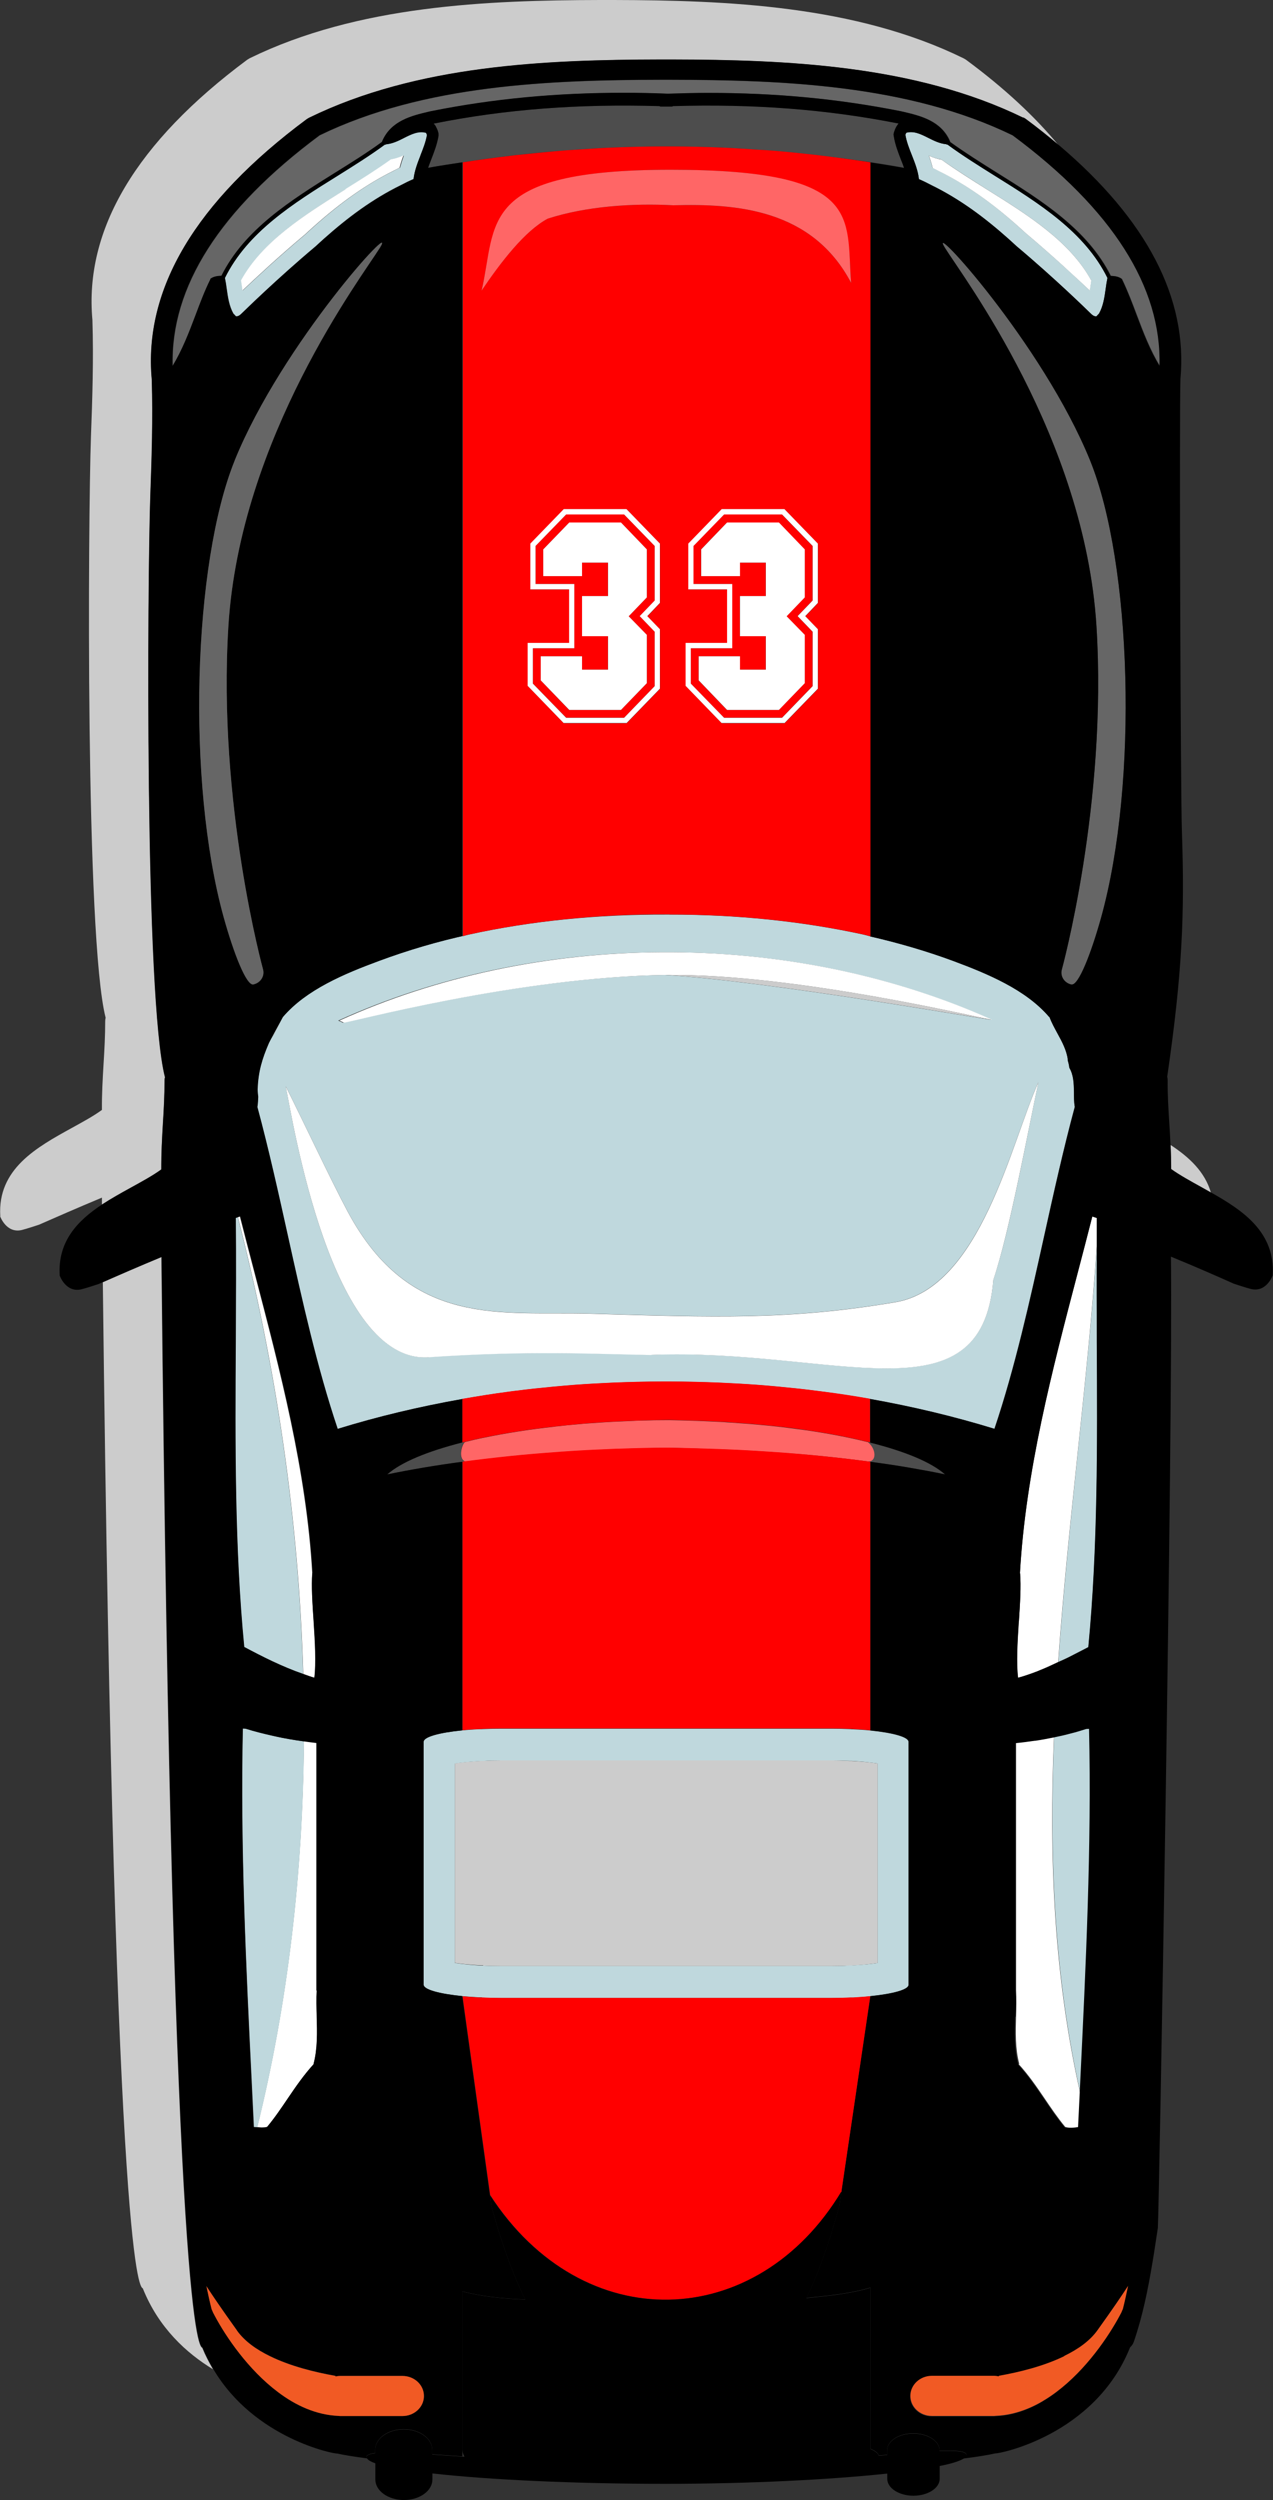 <?xml version="1.0" encoding="UTF-8"?>
<svg id="Layer_2" data-name="Layer 2" xmlns="http://www.w3.org/2000/svg" viewBox="0 0 85.67 168.19">
  <rect x="0" y="0" width="85.67" height="168.19" fill="#333333" stroke="none"/>
  <defs>
    <style>
      .cls-1 {
        fill: #fff;
      }

      .cls-2 {
        fill: #4d4d4d;
      }

      .cls-3 {
        fill: #f15a24;
      }

      .cls-4 {
        fill: #f66;
      }

      .cls-5 {
        fill: #bfd8dd;
      }

      .cls-6 {
        fill: #ccc;
      }

      .cls-7 {
        fill: #666;
      }

      .cls-8 {
        fill: red;
      }
    </style>
  </defs>
  <g id="Layer_2-2" data-name="Layer 2">
    <g>
      <path class="cls-6" d="m44.78,65.59c7.39.46,21.84,3.07,21.98,3.01-.14.06-13.09-3.13-21.98-3.01Z"/>
      <path class="cls-6" d="m18.49,69.52c.18-.32.35-.66.49-1.01-.2.35-.81,1.48-.88,1.64.08-.19.2-.36.33-.53.02-.03.04-.07.06-.1Z"/>
      <path class="cls-6" d="m32.52,132.24c.39.02.79.03,1.21.03h22.2c.42,0,.83-.01,1.22-.03h.17c.37-.03.72-.05,1.05-.09.27-.03.5-.06.7-.09v-13.42c-.19-.03-.43-.06-.7-.09-.32-.03-.68-.06-1.04-.08h-.17c-.39-.03-.79-.04-1.22-.04h-22.2c-.42,0-.82.01-1.21.03h-.16c-.36.03-.71.05-1.04.08-.28.03-.52.06-.72.09v13.42c.2.03.44.06.72.09.32.03.67.06,1.03.08h.16Z"/>
      <path class="cls-6" d="m54.15,96.2c1.54.22,2.95.49,4.2.8-1.25-.31-2.66-.58-4.2-.8Z"/>
      <path class="cls-6" d="m.01,81.83s.41,1.16,1.45.92c.3-.07,1.17-.36,1.17-.36,1.05-.46,2.55-1.12,4.23-1.82,0,.16,0,.31,0,.47.63-.41,1.3-.79,1.95-1.14.74-.41,1.45-.8,2.04-1.22,0-1.05.05-2.09.11-3.1.06-.94.11-1.92.11-2.87,0-.08,0-.16.03-.23-1.38-5.33-1.18-33.6-.99-39.08.09-2.59.18-5.27.1-7.83v-.03c-.56-6.08,2.94-11.97,10.43-17.52l.15-.09c7.3-3.56,16-3.9,23.59-3.92h.89c7.6.02,16.29.35,23.59,3.92l.15.09c.8.59,1.55,1.19,2.26,1.79-1.62-1.97-3.7-3.9-6.26-5.79l-.15-.09C57.57.35,48.87.02,41.28,0h-.89c-7.59.02-16.29.35-23.59,3.92l-.15.09c-7.48,5.55-10.99,11.44-10.43,17.52v.03c.08,2.56,0,5.24-.1,7.83-.19,5.47-.38,33.75.99,39.08-.02.08-.03.15-.03.23,0,.95-.05,1.92-.11,2.87-.06,1.01-.12,2.05-.11,3.1-.59.43-1.3.81-2.04,1.22-2.34,1.29-5,2.75-4.8,5.93Z"/>
      <path class="cls-6" d="m10.86,84.57c-1.54.64-2.91,1.23-3.94,1.69.79,68.12,2.57,67.58,2.69,67.69,1.06,2.65,2.94,4.36,4.72,5.44-.26-.45-.51-.92-.72-1.44-.12-.11-2,.47-2.75-73.37Z"/>
      <polygon class="cls-6" points="56.48 148.4 58.57 134.29 56.63 147.41 56.48 148.4"/>
      <path class="cls-6" d="m80.86,79.9c.21.12.43.24.64.36-.4-1.42-1.48-2.42-2.72-3.23.02.55.04,1.1.04,1.65.59.43,1.3.81,2.04,1.22Z"/>
      <path class="cls-7" d="m73.37,30.99c-3.21-7.93-11.13-16.49-9.77-14.31,1.21,1.94,9.4,12.73,10.19,25.45.74,11.95-2.34,23.12-2.34,23.12-.11.44.19.88.66.98.47.1,1.33-2.12,1.99-4.49,2.54-9.16,2.05-23.88-.73-30.74Z"/>
      <path class="cls-5" d="m32.43,134.39c.42.02.85.03,1.3.03h22.2c.46,0,.89-.01,1.31-.03.06,0,.12,0,.18,0,.4-.02.79-.05,1.14-.09,1.54-.16,2.58-.44,2.58-.77v-16.34c0-.33-1.04-.61-2.58-.77-.35-.04-.74-.06-1.14-.08-.06,0-.12,0-.18-.01-.42-.02-.86-.03-1.31-.03h-22.2c-.45,0-.89.01-1.31.03-.06,0-.12,0-.18,0-.39.02-.77.05-1.13.08-1.55.16-2.6.44-2.6.77v16.34c0,.33,1.06.62,2.61.77.35.03.73.06,1.12.08.06,0,.12,0,.18,0Zm-1.82-2.33v-13.42c.2-.03.44-.06.72-.09.32-.03.67-.06,1.04-.08h.16c.39-.03.79-.04,1.21-.04h22.2c.42,0,.83.01,1.22.03h.17c.36.03.72.05,1.04.09.27.03.5.06.7.09v13.42c-.19.03-.43.06-.7.09-.33.03-.68.06-1.05.08h-.17c-.39.03-.79.04-1.22.04h-22.2c-.42,0-.82-.01-1.21-.03h-.16c-.36-.03-.71-.05-1.03-.09-.28-.03-.52-.06-.72-.09Z"/>
      <path class="cls-1" d="m20.45,117.14c-.07,8.81-1.06,17.54-3.14,25.96.1,0,.2.02.29.02.13,0,.26,0,.38-.04.51-.61.96-1.28,1.4-1.93.53-.78,1.08-1.58,1.73-2.29,0,0,0-.02,0-.03.27-1.02.24-2.12.21-3.19-.02-.58-.03-1.17,0-1.75,0,0,0-.01,0-.02v-16.63c-.28-.03-.57-.07-.85-.11Z"/>
      <path class="cls-5" d="m18.52,116.8c-.06-.01-.12-.03-.18-.04-.62-.14-1.22-.29-1.79-.47-.07-.01-.14-.01-.2-.01-.18,7.87.21,16.01.6,23.89.05.98.09,1.95.14,2.92.08.01.15,0,.23.02,2.08-8.42,3.07-17.15,3.14-25.96-.66-.09-1.3-.2-1.94-.34Z"/>
      <path class="cls-5" d="m15.85,81.94c.03,2.76.02,5.59,0,8.33-.04,6.81-.07,13.86.57,20.53,1.2.64,2.53,1.32,3.98,1.82h0c-.29-10.3-1.81-20.66-4.4-30.74-.05.02-.11.04-.16.06Z"/>
      <path class="cls-1" d="m16.15,81.83s-.09.03-.14.05c2.59,10.08,4.11,20.44,4.4,30.74.25.08.49.18.74.25.12-1,.04-2.42-.05-3.81-.08-1.22-.15-2.38-.09-3.22,0,0,0-.01,0-.02-.39-6.86-2.17-13.64-3.89-20.21-.33-1.26-.66-2.52-.98-3.78Z"/>
      <path class="cls-5" d="m31.22,94.1c.98-.17,1.97-.33,2.97-.46.18-.02.36-.05.54-.07.85-.11,1.71-.2,2.57-.28.26-.02.52-.05.78-.07.81-.07,1.62-.12,2.44-.16.27-.01.54-.03.82-.04,1.06-.04,2.13-.07,3.21-.07h.01s.08,0,.12,0c.07,0,.15,0,.22,0,.04,0,.08,0,.12,0,.03,0,.05,0,.07,0h.01c1.08,0,2.15.03,3.21.07.27.01.55.03.82.04.82.04,1.63.09,2.44.16.26.02.53.05.79.07.86.08,1.72.17,2.57.28.18.02.37.05.55.07,1.03.14,2.05.3,3.06.47,0,0,0,0,.01,0,2.86.51,5.65,1.18,8.37,2.01,1.39-4.13,2.38-8.61,3.34-12.94.64-2.89,1.3-5.88,2.07-8.73,0,0-.01-.01-.01-.02-.05-.31-.05-.64-.05-.95,0-.61-.03-1.18-.31-1.65-.02-.19-.07-.37-.12-.55,0,0,.02,0,.02.01-.08-.63-.38-1.19-.7-1.77-.19-.36-.39-.73-.54-1.11,0,0-.01,0-.02,0-1.58-1.85-4.16-2.92-6.46-3.77-1.79-.67-3.68-1.21-5.59-1.65-.15-.04-.3-.08-.46-.12-4.11-.89-8.51-1.35-13.09-1.34h0s-.08,0-.12,0c-4.68-.02-9.17.43-13.35,1.35-2.08.45-4.11,1.05-6.05,1.77-2.3.86-4.88,1.92-6.46,3.77,0,0-.03.05-.06.11-.14.35-.32.68-.49,1.01-.02.04-.04.07-.06.1-.13.17-.25.34-.33.53-.46,1.07-.71,1.92-.76,3.11,0,.18.02.34.04.51,0,.22-.02.44-.05.65,0,.01-.01.01-.01.02.77,2.85,1.43,5.83,2.07,8.73.96,4.34,1.95,8.81,3.34,12.94,2.72-.84,5.52-1.5,8.38-2.01h0s.07-.01.1-.02Zm13.27-30.04s0,0,0,0h.27s.03,0,.04,0h.19s.01,0,.02,0h.14s0,0,0,0c7.68.04,15.12,1.64,21.57,4.54-.14.06-14.58-2.55-21.98-3.01-10.04.14-21.56,3.28-21.68,3.21-.1-.06-.2-.09-.3-.14,6.48-2.94,13.96-4.56,21.69-4.6Zm-15.64,27.24c-6.6.45-9.16-15.99-9.62-18.22,1,1.99,3.04,6.31,4.15,8.39,4.23,7.94,10.4,6.72,16.35,6.9,8.37.25,13.36.44,20.52-.77,5.74-.97,7.82-10.81,9.63-14.79-.72,3.37-1.92,10.01-3.03,13.28-.77,9.64-10.77,4.57-23.01,5.05-3.99-.07-8.22-.31-14.98.15Z"/>
      <path class="cls-2" d="m34.34,10.48c.14-.02.28-.03.42-.05.96-.11,1.93-.21,2.89-.28.42-.03.84-.06,1.25-.09.73-.05,1.47-.1,2.2-.13,1.21-.05,2.42-.08,3.64-.08h.17s.11,0,.11,0c1.21,0,2.42.03,3.62.08.73.03,1.45.08,2.18.13.42.03.84.05,1.25.08.96.08,1.92.18,2.88.29.14.02.27.03.41.05,1.84.22,3.67.47,5.48.8-.06-.19-.14-.37-.21-.56-.18-.47-.39-.99-.48-1.57l-.02-.12.03-.14c.04-.15.09-.26.17-.4l.14-.19h-.05c-4.78-.95-9.68-1.33-15.13-1.17l-.05.03h-.23s-.57,0-.57,0l-.06-.03c-5.46-.15-10.36.22-15.16,1.17h-.04s.12.15.12.15c.11.19.15.31.18.41l.04.12v.16c-.11.6-.32,1.13-.5,1.59-.08.19-.15.38-.21.56.76-.14,1.53-.25,2.3-.37,0,0,0,0,0,0,1.07-.17,2.14-.31,3.21-.44Z"/>
      <path class="cls-2" d="m58.4,98.32c.93.12,1.84.26,2.7.4.87.15,1.71.3,2.5.47-.93-.82-2.69-1.55-5.04-2.14-.05-.01-.11-.02-.17-.04.56.46.61,1.32,0,1.31Z"/>
      <path class="cls-4" d="m58.4,97.01s-.03,0-.04,0c-1.25-.31-2.66-.58-4.2-.8-.52-.07-1.06-.14-1.61-.21-.06,0-.13-.01-.19-.02-.47-.05-.95-.1-1.43-.14-.15-.01-.3-.03-.45-.04-.41-.03-.83-.06-1.25-.09-.18-.01-.37-.02-.55-.04-.42-.02-.85-.04-1.28-.06-.18,0-.35-.02-.53-.02-.6-.02-1.21-.04-1.83-.05h0c-.63,0-1.26.01-1.88.03-.18,0-.36.01-.54.02-.44.02-.88.04-1.32.06-.19.01-.37.02-.55.03-.44.03-.87.06-1.3.09-.15.01-.3.02-.45.04-.51.04-1.02.09-1.51.15-.05,0-.1,0-.15.02-1.75.19-3.36.45-4.8.75,0,0-.01,0-.02,0-.42.09-.82.18-1.21.28-.17.04-.54,1.09,0,1.32.99-.13,2.02-.25,3.07-.36,0,0,0,0,.01,0,1.06-.11,2.16-.2,3.28-.28.09,0,.18-.01.27-.02.96-.06,1.94-.12,2.94-.16.26-.01.52-.02.78-.03,1.11-.04,2.23-.07,3.38-.08h0c1.12.02,2.21.06,3.29.1.26,0,.51.02.76.03.96.04,1.91.09,2.84.16.1,0,.2.01.29.02,2.17.15,4.24.36,6.19.62.61,0,.56-.85,0-1.31Z"/>
      <path class="cls-2" d="m31.29,98.32c-.54-.22-.17-1.28,0-1.32-.06.01-.12.03-.17.04-2.35.59-4.12,1.33-5.05,2.15,1.55-.32,3.25-.61,5.05-.85,0,0,0,0,.01,0,.05,0,.11-.01.16-.02Z"/>
      <path class="cls-5" d="m71.59,111.65c.11-.06.23-.11.34-.16.45-.23.9-.45,1.32-.68.65-6.68.61-13.72.57-20.53-.01-2.12-.02-4.28,0-6.43-.64,9.21-1.94,18.59-2.6,27.97.12-.06.26-.11.38-.17Z"/>
      <path class="cls-1" d="m69.88,112.41c.06-.02.11-.05.17-.07.4-.16.78-.34,1.16-.52.66-9.39,1.97-18.76,2.6-27.97,0-.64,0-1.28,0-1.91-.1-.03-.2-.07-.3-.1-.32,1.26-.65,2.52-.98,3.78-1.72,6.56-3.5,13.34-3.89,20.21,0,0,0,.01.01.02.07.85,0,2-.08,3.22-.09,1.38-.18,2.81-.05,3.81.47-.13.92-.29,1.36-.46Z"/>
      <path class="cls-7" d="m68.16,9.11c-7.04-3.42-15.55-3.72-22.98-3.74h-.15s-.24,0-.24,0h-.29c-7.43.02-15.95.32-22.98,3.74-6.72,4.99-10.04,10.21-9.89,15.52.65-1.06,1.11-2.26,1.55-3.43.3-.8.61-1.63.99-2.41v-.03s.05-.02.05-.02c.22-.15.48-.17.71-.18,1.56-3.12,4.66-5.07,7.66-6.94,1.11-.7,2.16-1.36,3.15-2.07,0,0,0,0,0-.02.59-1.41,2.01-1.74,3.15-2.01l.18-.04c4.18-.83,8.36-1.23,12.95-1.23.95,0,1.92.02,2.9.06.04,0,.08,0,.12,0h0c.89-.03,1.78-.06,2.64-.06,4.59,0,8.77.4,12.95,1.23l.18.04c1.14.27,2.56.6,3.15,2.01,0,0,0,.01,0,.02.99.72,2.04,1.38,3.15,2.07,3,1.87,6.1,3.82,7.66,6.94.23.01.49.03.71.18l.03.02.02.03c.37.78.69,1.61.99,2.41.44,1.17.9,2.36,1.55,3.43.15-5.31-3.17-10.53-9.89-15.52Z"/>
      <path class="cls-5" d="m72.7,140.83c.01-.22.02-.44.03-.67.38-7.88.77-16.03.6-23.89-.07,0-.13,0-.2.01-.35.11-.71.21-1.07.31-.37.1-.74.18-1.12.26-.33,8.03-.01,16.06,1.77,23.98Z"/>
      <path class="cls-1" d="m68.56,138.87c.65.71,1.2,1.51,1.73,2.29.44.65.89,1.32,1.4,1.93.27.08.59.05.9,0,.04-.75.07-1.5.11-2.25-1.79-7.92-2.11-15.95-1.77-23.98-.41.08-.82.16-1.23.22-.01,0-.02,0-.04,0-.43.07-.85.12-1.28.16v16.63s0,.01,0,.02c.03.58.02,1.18,0,1.75-.03,1.06-.06,2.17.21,3.19,0,.01,0,.02,0,.03Z"/>
      <path class="cls-5" d="m68.42,16.57c2.63,2.21,4.8,4.35,4.91,4.45.17.17.29.28.46.26.06-.06.11-.12.17-.18.29-.5.37-1.09.45-1.67.03-.24.07-.49.12-.73-1.52-3.09-4.6-5.02-7.59-6.88-1.07-.67-2.18-1.36-3.17-2.09-.04,0-.07-.01-.1-.03-.43-.04-.82-.23-1.19-.42-.5-.25-.97-.49-1.49-.35-.02.05-.04.09-.06.14.08.47.26.93.44,1.38.2.51.4,1.03.47,1.59,0,0,0,.01.01.02.28.12.57.26.87.42,1.87.92,3.54,2.16,5.15,3.59.19.17.37.33.56.51Zm-5.66-5.28c-.07-.29-.16-.56-.25-.82.25.11.53.21.84.26,1,.71,2.09,1.39,3.05,2,2.75,1.72,5.59,3.49,7.03,6.13-.02.14-.09.59-.1.68-.93-.89-2.51-2.35-4.26-3.82-.15-.14-.34-.31-.53-.48-1.87-1.67-3.58-2.86-5.38-3.75-.13-.07-.27-.14-.41-.21Z"/>
      <path class="cls-1" d="m69.08,15.73c1.75,1.47,3.32,2.93,4.26,3.82.01-.09.08-.55.1-.68-1.44-2.64-4.29-4.42-7.03-6.13-.97-.61-2.06-1.29-3.05-2-.31-.05-.6-.16-.84-.26.09.25.18.53.25.82.14.07.27.14.41.21,1.8.89,3.51,2.08,5.38,3.75.19.17.38.34.53.48Z"/>
      <path class="cls-5" d="m27.19,9.27c-.38.19-.77.38-1.19.42-.03.02-.06.03-.1.03-1,.73-2.1,1.42-3.17,2.09-2.99,1.86-6.07,3.79-7.59,6.88.05.24.09.49.12.73.08.57.17,1.17.45,1.67.06.06.12.12.17.18.17.02.29-.09.46-.26.1-.1,2.28-2.24,4.91-4.45.19-.17.37-.34.56-.51,1.6-1.43,3.27-2.67,5.15-3.59.3-.16.59-.3.87-.42,0,0,0-.01.01-.02.06-.56.27-1.08.47-1.59.17-.45.36-.91.44-1.38-.02-.05-.03-.09-.06-.14-.52-.14-.99.1-1.49.35Zm-.28,2.01c-.14.07-.29.14-.43.22-1.77.87-3.48,2.07-5.35,3.74-.19.17-.38.34-.57.52-1.72,1.44-3.27,2.88-4.22,3.78-.01-.09-.08-.55-.1-.68,1.45-2.64,4.29-4.42,7.04-6.13.97-.61,2.06-1.29,3.06-2,.31-.05.6-.15.84-.26-.09.25-.18.53-.26.82Z"/>
      <path class="cls-1" d="m23.26,12.73c-2.75,1.72-5.59,3.49-7.04,6.13.02.14.09.59.1.68.95-.9,2.5-2.34,4.22-3.78.19-.18.38-.35.57-.52,1.87-1.67,3.58-2.86,5.35-3.74.15-.08.29-.15.43-.22.07-.29.16-.56.26-.82-.25.11-.53.21-.84.26-.99.71-2.08,1.39-3.06,2Z"/>
      <path d="m68.87,7.92c-7.3-3.56-16-3.9-23.59-3.92h-.89c-7.59.02-16.29.35-23.59,3.92l-.15.09c-7.48,5.55-10.99,11.44-10.43,17.52v.03c.08,2.56,0,5.24-.1,7.83-.19,5.47-.38,33.75.99,39.08-.02.08-.03.15-.03.23,0,.95-.05,1.92-.11,2.87-.06,1.01-.12,2.05-.11,3.1-.59.43-1.3.81-2.04,1.22-.65.36-1.32.73-1.95,1.14-1.65,1.09-3,2.49-2.85,4.79,0,0,.41,1.16,1.45.92.3-.07,1.17-.36,1.17-.36.09-.04.2-.09.3-.13,1.03-.45,2.4-1.05,3.94-1.69.76,73.85,2.63,73.26,2.75,73.37.21.52.46.99.72,1.44,2.76,4.7,8.21,5.74,8.34,5.69.49.11,1.2.22,2.03.33-.02-.03-.06-.06-.06-.09,0-.14.21-.23.59-.28v-.22c0-.76.86-1.38,1.92-1.38s1.92.62,1.92,1.38v.31c.63.04,1.31.09,2.03.14v-11.1c1.24.33,2.65.48,4.23.55-.09-.19-.19-.39-.28-.59-.76-1.67-1.43-3.57-2-5.72l-.1-.73-1.86-13.37s.01,0,.01,0c-1.55-.16-2.61-.44-2.61-.77v-16.34c0-.33,1.05-.62,2.6-.77,0,0,0,0,0,0v-18.07c-1.8.24-3.5.53-5.05.85.93-.82,2.7-1.55,5.05-2.15v-2.92c-2.87.51-5.67,1.17-8.38,2.01-1.39-4.13-2.38-8.61-3.34-12.94-.64-2.89-1.3-5.88-2.07-8.73,0,0,.01-.01.01-.02.03-.21.04-.43.05-.65-.02-.17-.04-.34-.04-.51.04-1.19.3-2.04.76-3.11.07-.16.69-1.28.88-1.64.04-.07.06-.11.06-.11,1.58-1.85,4.16-2.92,6.46-3.77,1.94-.72,3.97-1.32,6.05-1.77-.15.03-.29.08-.44.11V10.92c-.77.12-1.54.23-2.3.37.06-.18.14-.37.21-.56.18-.47.39-.99.49-1.59v-.16s-.03-.12-.03-.12c-.03-.11-.08-.22-.18-.41l-.12-.14h.04c4.8-.96,9.7-1.33,15.16-1.17l.06.03h.57s.23,0,.23,0l.05-.03c5.45-.16,10.36.22,15.13,1.16h.05s-.14.21-.14.21c-.08.14-.12.26-.17.4l-.03.14.02.12c.09.58.3,1.1.48,1.57.08.19.15.38.21.56-1.81-.33-3.64-.58-5.48-.8,1.07.13,2.14.27,3.2.44v52.06c1.92.44,3.8.99,5.59,1.65,2.3.86,4.88,1.92,6.46,3.77,0,0,.01,0,.02,0,.14.39.34.75.54,1.11.32.58.61,1.14.7,1.77,0,0-.02,0-.02-.01.05.18.1.36.12.55.28.48.3,1.05.31,1.65,0,.31,0,.64.05.95,0,.01.01.01.01.02-.77,2.85-1.43,5.83-2.07,8.73-.96,4.34-1.95,8.81-3.34,12.94-2.71-.84-5.51-1.5-8.37-2.01v2.93h0c2.35.59,4.11,1.32,5.04,2.14-.8-.17-1.63-.32-2.5-.47-.87-.15-1.77-.28-2.7-.4-1.94-.26-4.01-.47-6.19-.62,2.24.16,4.37.38,6.36.65v18.06c1.54.16,2.58.44,2.58.77v16.34c0,.33-1.04.61-2.58.77l-2.09,14.1c-.55,2.07-1.19,3.92-1.9,5.54-.1.23-.21.44-.31.66,1.55-.16,2.99-.3,4.31-.7v10.85h0c.35.14.51.29.56.45.2-.02.37-.03.56-.05v-.3c0-.63.79-1.14,1.76-1.14s1.77.51,1.77,1.14v.04c1.17-.05,1.81.01,1.81.28,0,.08-.09.16-.23.24.9-.11,1.65-.23,2.18-.35.15.05,6.68-1.18,9.06-7.13.12-.11.21-.24.26-.4.59-1.72.95-3.52,1.25-5.32.03-.2.07-.41.1-.61.09-.57.17-1.13.26-1.7.07-.5,1.03-54,.88-65.35,1.68.69,3.18,1.35,4.23,1.82,0,0,.87.29,1.17.36,1.04.24,1.45-.92,1.45-.92.18-2.9-2-4.37-4.16-5.58-.22-.12-.43-.24-.64-.36-.74-.41-1.45-.8-2.04-1.22,0-.55-.01-1.11-.04-1.65-.02-.49-.05-.97-.08-1.45-.06-.94-.12-1.92-.11-2.87,0-.08-.01-.16-.03-.23,1.02-7,1.18-10.98.99-16.46-.09-2.59-.18-27.89-.1-30.45v-.03c.5-5.43-2.25-10.71-8.17-15.73-.71-.6-1.46-1.2-2.26-1.79l-.15-.09ZM22.58,159.88c.1-.02.21-.04.32-.04h4.18c.8,0,1.45.6,1.45,1.35s-.65,1.35-1.45,1.35h-4.18s-.09,0-.13-.01c-1.5-.06-2.87-.7-4.06-1.6-2.01-1.51-3.5-3.73-4.25-5.12-.22-.41-.05-.09-.22-.46-.13-.51-.24-1.03-.35-1.55.45.69.97,1.46,2.05,2.97.51.72,1.31,1.29,2.24,1.74,1.35.66,2.98,1.07,4.4,1.32,0,.01,0,.03,0,.04Zm-1.27-25.97c-.03.58-.01,1.18,0,1.75.03,1.06.06,2.17-.21,3.19,0,.01,0,.02,0,.03-.65.71-1.2,1.51-1.73,2.29-.44.65-.89,1.32-1.4,1.93-.12.03-.25.04-.38.04-.09,0-.19-.01-.29-.02-.08,0-.15,0-.23-.02-.05-.97-.09-1.94-.14-2.92-.38-7.88-.77-16.03-.6-23.89.07,0,.13,0,.2.01.57.18,1.17.33,1.79.47.06.01.12.03.18.04.63.14,1.28.25,1.94.34.28.04.56.08.85.11v16.63s0,.01,0,.02Zm-.29-28.09s0,.01,0,.02c-.07.85,0,2,.09,3.22.09,1.38.18,2.81.05,3.81-.25-.07-.5-.16-.74-.25h0c-1.44-.5-2.78-1.18-3.98-1.82-.65-6.68-.61-13.72-.57-20.53.01-2.74.03-5.58,0-8.33.05-.02.11-.04.16-.06.05-.02.09-.03.14-.05.32,1.26.65,2.52.98,3.78,1.72,6.56,3.5,13.34,3.89,20.21Zm4.54-89.13c-1.21,1.94-9.4,12.73-10.19,25.45-.74,11.95,2.34,23.12,2.34,23.12.11.44-.19.88-.66.98-.47.1-1.33-2.12-1.99-4.49-2.54-9.16-2.05-23.88.73-30.74,3.21-7.93,11.13-16.49,9.77-14.31Zm2.74-6.24c-.2.51-.4,1.03-.47,1.59,0,0,0,.01-.01.02-.28.12-.57.26-.87.42-1.87.92-3.54,2.16-5.15,3.59-.19.17-.37.33-.56.51-2.63,2.21-4.8,4.35-4.91,4.45-.17.17-.29.28-.46.26-.06-.06-.11-.12-.17-.18-.29-.5-.37-1.09-.45-1.67-.03-.24-.07-.49-.12-.73,1.52-3.09,4.6-5.02,7.59-6.88,1.07-.67,2.18-1.36,3.17-2.09.04,0,.07-.01.1-.03.43-.04.82-.23,1.19-.42.5-.25.97-.49,1.49-.35.02.05.04.09.06.14-.08.47-.26.93-.44,1.38Zm33.55,1.61s0-.01-.01-.02c-.06-.56-.27-1.08-.47-1.59-.18-.45-.36-.91-.44-1.38.02-.05.03-.09.06-.14.52-.14.99.1,1.49.35.38.19.77.38,1.19.42.03.02.06.03.1.03,1,.73,2.1,1.42,3.17,2.09,2.99,1.86,6.07,3.79,7.59,6.88-.05.24-.09.49-.12.73-.08.57-.17,1.17-.45,1.67-.06.06-.12.12-.17.18-.17.02-.29-.09-.46-.26-.1-.1-2.28-2.24-4.91-4.45-.19-.17-.37-.34-.56-.51-1.6-1.43-3.27-2.67-5.15-3.59-.3-.16-.59-.3-.87-.42Zm10.26,54.18c-.47-.1-.76-.54-.66-.98,0,0,3.08-11.17,2.34-23.12-.79-12.71-8.98-23.5-10.19-25.45-1.36-2.19,6.55,6.38,9.77,14.31,2.78,6.87,3.27,21.59.73,30.74-.66,2.37-1.52,4.59-1.99,4.49Zm-3.54,42.83c.08-1.22.15-2.38.08-3.22,0,0,0-.01-.01-.02.39-6.86,2.17-13.64,3.89-20.21.33-1.26.66-2.52.98-3.78.1.03.2.07.3.1,0,.63,0,1.27,0,1.91-.01,2.15,0,4.31,0,6.43.04,6.81.07,13.86-.57,20.53-.42.22-.87.45-1.32.68-.11.06-.22.11-.34.16-.12.06-.25.11-.38.17-.38.18-.76.36-1.16.52-.06.02-.11.05-.17.07-.44.17-.89.33-1.36.46-.12-1-.04-2.42.05-3.81Zm-.22,26.6c.02-.58.03-1.17,0-1.75,0,0,0-.01,0-.02v-16.63c.43-.04.86-.1,1.28-.16.01,0,.02,0,.04,0,.42-.06.83-.14,1.23-.22.38-.08.76-.16,1.12-.26.37-.09.73-.2,1.07-.31.07-.01.14-.01.2-.01.18,7.87-.22,16.01-.6,23.89-.01.22-.02.44-.03.67-.04.75-.07,1.51-.11,2.25-.31.04-.63.07-.9,0-.51-.61-.96-1.28-1.4-1.93-.53-.78-1.08-1.58-1.73-2.29,0,0,0-.02,0-.03-.27-1.02-.24-2.12-.21-3.19Zm7.2,19.69c-.17.37,0,.05-.22.46-.74,1.39-2.24,3.61-4.25,5.12-.29.22-.59.42-.91.61,0,0-.02.01-.03.02-.32.19-.64.35-.98.49,0,0,0,0,0,0-.68.28-1.4.46-2.15.49-.04,0-.09.01-.13.01h-4.18c-.8,0-1.45-.6-1.45-1.35s.65-1.35,1.45-1.35h4.18c.11,0,.22.01.32.04,0-.01,0-.03,0-.04,1.42-.25,3.05-.66,4.4-1.32.93-.45,1.73-1.02,2.24-1.74,1.08-1.51,1.6-2.28,2.05-2.97-.11.52-.22,1.04-.35,1.55Zm2.49-130.73c-.65-1.06-1.11-2.26-1.55-3.43-.3-.8-.61-1.63-.99-2.41l-.02-.03-.03-.02c-.22-.15-.48-.17-.71-.18-1.56-3.12-4.66-5.07-7.66-6.94-1.11-.7-2.16-1.36-3.15-2.07,0,0,0,0,0-.02-.59-1.41-2.01-1.74-3.15-2.01l-.18-.04c-4.18-.83-8.36-1.23-12.95-1.23-.86,0-1.75.02-2.64.05h0s-.08,0-.12,0c-.99-.04-1.96-.06-2.9-.06-4.59,0-8.77.4-12.95,1.23l-.18.04c-1.14.27-2.56.6-3.15,2.01,0,0,0,.01,0,.02-.98.72-2.04,1.38-3.15,2.07-3,1.87-6.1,3.82-7.66,6.94-.23.01-.49.03-.71.18l-.03.02v.03c-.39.78-.7,1.61-1,2.41-.44,1.17-.9,2.36-1.55,3.43-.15-5.31,3.17-10.53,9.89-15.52,7.04-3.42,15.55-3.72,22.98-3.74h.29s.24,0,.24,0h.15c7.43.02,15.95.32,22.98,3.74,6.72,4.99,10.04,10.21,9.89,15.52Z"/>
      <path d="m34.36,97.96c1.07-.11,2.17-.2,3.29-.28-1.12.08-2.22.17-3.28.28,0,0,0,0-.01,0Z"/>
      <path class="cls-1" d="m44.78,65.59c8.89-.12,21.84,3.07,21.98,3.01-6.45-2.9-13.89-4.5-21.57-4.54,0,0,0,0,0,0h-.14s-.02,0-.02,0h-.19s-.03,0-.04,0h-.27s0,0,0,0c-7.73.04-15.21,1.66-21.69,4.6.1.05.2.08.3.14.12.07,11.63-3.07,21.68-3.21Z"/>
      <path class="cls-8" d="m32.43,116.31c.42-.02.85-.03,1.31-.03h22.2c.46,0,.89.01,1.31.03.06,0,.12,0,.18.01.4.02.79.05,1.14.08v-18.06c-1.99-.27-4.12-.49-6.36-.65-.1,0-.19-.01-.29-.02-.93-.06-1.88-.12-2.84-.16-.25-.01-.51-.02-.76-.03-1.08-.04-2.17-.07-3.29-.09h0c-1.14,0-2.27.03-3.38.07-.26,0-.52.02-.78.03-1,.04-1.98.09-2.94.16-.09,0-.18.01-.27.02-1.13.08-2.22.17-3.29.28-1.06.11-2.08.23-3.07.36-.05,0-.11.01-.16.02,0,0,0,0-.01,0v18.07s0,0,0,0c.35-.04.73-.06,1.13-.08.06,0,.12,0,.18,0Z"/>
      <path class="cls-8" d="m32.5,96.72s.01,0,.02,0c1.44-.3,3.06-.56,4.8-.75.05,0,.1-.01.15-.02.49-.05,1-.1,1.51-.15.15-.01.3-.02.45-.04.43-.03.86-.06,1.3-.09.18-.01.37-.02.55-.03.43-.02.87-.04,1.32-.06.18,0,.36-.02.54-.02.62-.02,1.24-.03,1.88-.04h0c.62.02,1.23.03,1.83.05.18,0,.35.02.53.02.43.02.86.04,1.28.06.19.01.37.02.55.04.42.03.84.06,1.25.09.15.01.3.02.45.04.49.04.96.09,1.43.14.06,0,.13.01.19.02.55.06,1.09.13,1.61.21,1.54.22,2.95.49,4.2.8.01,0,.03,0,.04,0,.05.01.11.03.17.04h0s0-2.93,0-2.93c0,0,0,0-.01,0-1.01-.18-2.03-.34-3.06-.47-.18-.02-.37-.05-.55-.07-.85-.11-1.71-.2-2.57-.28-.26-.02-.52-.05-.79-.07-.81-.07-1.62-.12-2.44-.16-.27-.01-.55-.03-.82-.04-1.06-.04-2.14-.07-3.21-.07h-.01s-.05,0-.07,0c-.04,0-.08,0-.12,0-.08,0-.15,0-.22,0-.04,0-.08,0-.12,0h-.01c-1.08,0-2.15.03-3.21.07-.27.01-.55.03-.82.04-.82.04-1.63.09-2.44.16-.26.02-.52.05-.78.07-.86.08-1.72.17-2.57.28-.18.02-.36.04-.54.07-1,.13-1.99.29-2.97.46-.03,0-.07.01-.1.02h0v2.93c.06-.01.12-.03.17-.04.39-.1.79-.19,1.21-.28Z"/>
      <path class="cls-8" d="m56.63,147.41l1.94-13.12c-.35.04-.74.06-1.14.09-.06,0-.12,0-.18,0-.42.02-.85.03-1.31.03h-22.2c-.45,0-.89-.01-1.3-.03-.06,0-.12,0-.18,0-.39-.02-.77-.05-1.12-.08,0,0,0,0-.01,0l1.86,13.37c6.25,9.64,17.97,9.22,23.66-.25Z"/>
      <path class="cls-8" d="m52.62,48.29l2.06-2.13v-3.66l-1.01-1.05,1.01-1.05v-3.67l-2.06-2.12h-3.9l-2.06,2.12v2.56h2.61v4.32h-2.79v2.37l2.24,2.3h3.9Zm-5.61-4.14h2.78v.9h1.74v-2.25h-1.74v-2.7h1.74v-2.25h-1.74v.91h-2.61v-1.8l1.74-1.8h3.49l1.74,1.8v3.23l-1.22,1.27,1.22,1.26v3.24l-1.74,1.8h-3.49l-1.91-1.99v-1.62Z"/>
      <path class="cls-8" d="m42,48.29l2.06-2.13v-3.66l-1.01-1.05,1.01-1.05v-3.67l-2.06-2.12h-3.9l-2.06,2.12v2.56h2.61v4.32h-2.79v2.37l2.24,2.3h3.9Zm-5.61-4.14h2.78v.9h1.74v-2.25h-1.74v-2.7h1.74v-2.25h-1.74v.91h-2.61v-1.8l1.74-1.8h3.49l1.74,1.8v3.23l-1.22,1.27,1.22,1.26v3.24l-1.74,1.8h-3.49l-1.91-1.99v-1.62Z"/>
      <path class="cls-8" d="m45.03,61.52h0c4.58,0,8.98.45,13.09,1.35.15.03.3.08.46.12V10.92c-1.06-.16-2.13-.31-3.2-.44-.14-.02-.27-.03-.41-.05-.96-.11-1.92-.21-2.88-.29-.42-.03-.84-.06-1.25-.08-.73-.05-1.45-.1-2.18-.13-1.21-.05-2.41-.08-3.62-.08h-.11s-.17,0-.17,0c-1.21,0-2.43.03-3.64.08-.74.03-1.47.08-2.2.13-.42.03-.84.05-1.25.09-.97.08-1.93.18-2.89.28-.14.02-.28.03-.42.05-1.08.13-2.15.27-3.21.44,0,0,0,0,0,0v52.05c.15-.03.29-.08.44-.11,4.18-.91,8.68-1.37,13.35-1.35.04,0,.08,0,.12,0Zm-9.51-18.26h2.79v-3.6h-2.61v-3.08l2.25-2.32h4.22l2.25,2.32v3.99l-.85.89.85.88v4l-2.25,2.32h-4.22l-2.42-2.5v-2.89Zm-3.11-23.71c1.05-4.47-.16-8.13,12.73-8.13s11.79,3.23,12.14,7.61c-2.62-4.97-7.71-5.34-11.97-5.22-2.75-.15-5.89.07-8.46.9-1.54.82-3.16,2.94-4.45,4.84Zm13.74,23.71h2.79v-3.6h-2.61v-3.08l2.25-2.32h4.22l2.25,2.32v3.99l-.85.89.85.88v4l-2.25,2.32h-4.22l-2.42-2.5v-2.89Z"/>
      <path class="cls-1" d="m43.84,91.15c12.25-.48,22.24,4.59,23.01-5.05,1.1-3.27,2.31-9.92,3.03-13.28-1.81,3.98-3.88,13.83-9.63,14.79-7.16,1.21-12.15,1.02-20.52.77-5.96-.18-12.12,1.04-16.35-6.9-1.11-2.08-3.15-6.41-4.15-8.39.46,2.23,3.03,18.67,9.62,18.22,6.76-.46,10.99-.22,14.98-.15Z"/>
      <path class="cls-3" d="m71.62,158.51c-1.35.66-2.98,1.07-4.4,1.32,0,.01,0,.03,0,.04-.1-.02-.21-.04-.32-.04h-4.18c-.8,0-1.45.6-1.45,1.35s.65,1.35,1.45,1.35h4.18s.09,0,.13-.01c.75-.03,1.47-.21,2.15-.49,0,0,0,0,0,0,.34-.14.66-.3.98-.49,0,0,.02-.01.03-.02.31-.18.62-.39.91-.61,2.01-1.51,3.5-3.73,4.25-5.12.22-.41.05-.09.22-.46.13-.51.24-1.03.35-1.55-.45.69-.97,1.46-2.05,2.97-.51.72-1.31,1.29-2.24,1.74Z"/>
      <path class="cls-3" d="m15.94,156.77c-1.08-1.51-1.6-2.28-2.05-2.97.11.52.22,1.04.35,1.55.17.37,0,.05.22.46.74,1.39,2.24,3.61,4.25,5.12,1.19.9,2.56,1.53,4.06,1.6.04,0,.09.01.13.01h4.18c.8,0,1.45-.6,1.45-1.35s-.65-1.35-1.45-1.35h-4.18c-.11,0-.22.01-.32.04,0-.01,0-.03,0-.04-1.42-.25-3.05-.66-4.4-1.32-.93-.45-1.73-1.02-2.24-1.74Z"/>
      <path d="m65.04,165.18c0-.27-.64-.33-1.81-.28v-.04c0-.63-.79-1.14-1.77-1.14s-1.76.51-1.76,1.14v.3c-.19.02-.36.03-.56.05-.05-.16-.22-.31-.56-.45,0,0,0,0,0,0,0,0,0,0,0,0v-10.85c-1.32.4-2.76.54-4.31.7.1-.22.21-.43.31-.66.71-1.62,1.35-3.47,1.9-5.54l.15-.99c-5.69,9.47-17.41,9.89-23.66.25l.1.73c.57,2.15,1.24,4.05,2,5.72.09.2.18.4.28.59-1.58-.07-2.99-.22-4.23-.55v10.6c0,.22.06.38.14.51-.04,0-.09,0-.14,0-.73-.05-1.41-.1-2.03-.14v-.31c0-.76-.86-1.38-1.92-1.38s-1.92.62-1.92,1.38v.22c-.38.05-.59.13-.59.28,0,.03.04.06.06.09.07.11.26.21.54.31v1.09c0,.76.86,1.38,1.92,1.38s1.92-.62,1.92-1.38v-.41c3.81.43,9.64.7,15.68.7,5.61,0,11.08-.28,14.93-.69v.35c0,.63.79,1.14,1.76,1.14s1.77-.51,1.77-1.14v-.86c.77-.15,1.31-.32,1.58-.48.13-.08.23-.16.23-.24Z"/>
      <path class="cls-7" d="m15.79,30.99c-2.78,6.87-3.27,21.59-.73,30.74.66,2.37,1.52,4.59,1.99,4.49.47-.1.76-.54.66-.98,0,0-3.08-11.17-2.34-23.12.79-12.71,8.98-23.5,10.19-25.45,1.36-2.19-6.55,6.38-9.77,14.31Z"/>
      <path class="cls-4" d="m45.31,13.81c4.26-.12,9.35.25,11.97,5.22-.36-4.39.93-7.61-12.14-7.61s-11.68,3.66-12.73,8.13c1.29-1.91,2.91-4.02,4.45-4.84,2.57-.83,5.7-1.05,8.46-.9Z"/>
      <polygon class="cls-1" points="41.79 47.76 43.53 45.96 43.53 42.71 42.31 41.46 43.53 40.19 43.53 36.96 41.79 35.15 38.31 35.15 36.56 36.96 36.56 38.76 39.17 38.76 39.17 37.85 40.92 37.85 40.92 40.1 39.17 40.1 39.17 42.8 40.92 42.8 40.92 45.05 39.17 45.05 39.17 44.15 36.39 44.15 36.39 45.77 38.31 47.76 41.79 47.76"/>
      <path class="cls-1" d="m42.16,48.65l2.25-2.32v-4l-.85-.88.85-.89v-3.99l-2.25-2.32h-4.22l-2.25,2.32v3.08h2.61v3.6h-2.79v2.89l2.42,2.5h4.22Zm-6.3-5.04h2.79v-4.32h-2.61v-2.56l2.06-2.12h3.9l2.06,2.12v3.67l-1.01,1.05,1.01,1.05v3.66l-2.06,2.13h-3.9l-2.24-2.3v-2.37Z"/>
      <path class="cls-1" d="m52.79,48.65l2.25-2.32v-4l-.85-.88.85-.89v-3.99l-2.25-2.32h-4.22l-2.25,2.32v3.08h2.61v3.6h-2.79v2.89l2.42,2.5h4.22Zm-6.3-5.04h2.79v-4.32h-2.61v-2.56l2.06-2.12h3.9l2.06,2.12v3.67l-1.01,1.05,1.01,1.05v3.66l-2.06,2.13h-3.9l-2.24-2.3v-2.37Z"/>
      <polygon class="cls-1" points="52.42 47.76 54.16 45.96 54.16 42.71 52.94 41.46 54.16 40.19 54.16 36.96 52.42 35.15 48.93 35.15 47.19 36.96 47.19 38.76 49.8 38.76 49.8 37.85 51.54 37.85 51.54 40.1 49.8 40.1 49.8 42.8 51.54 42.8 51.54 45.05 49.8 45.05 49.8 44.15 47.02 44.15 47.02 45.77 48.93 47.76 52.42 47.76"/>
    </g>
  </g>
</svg>